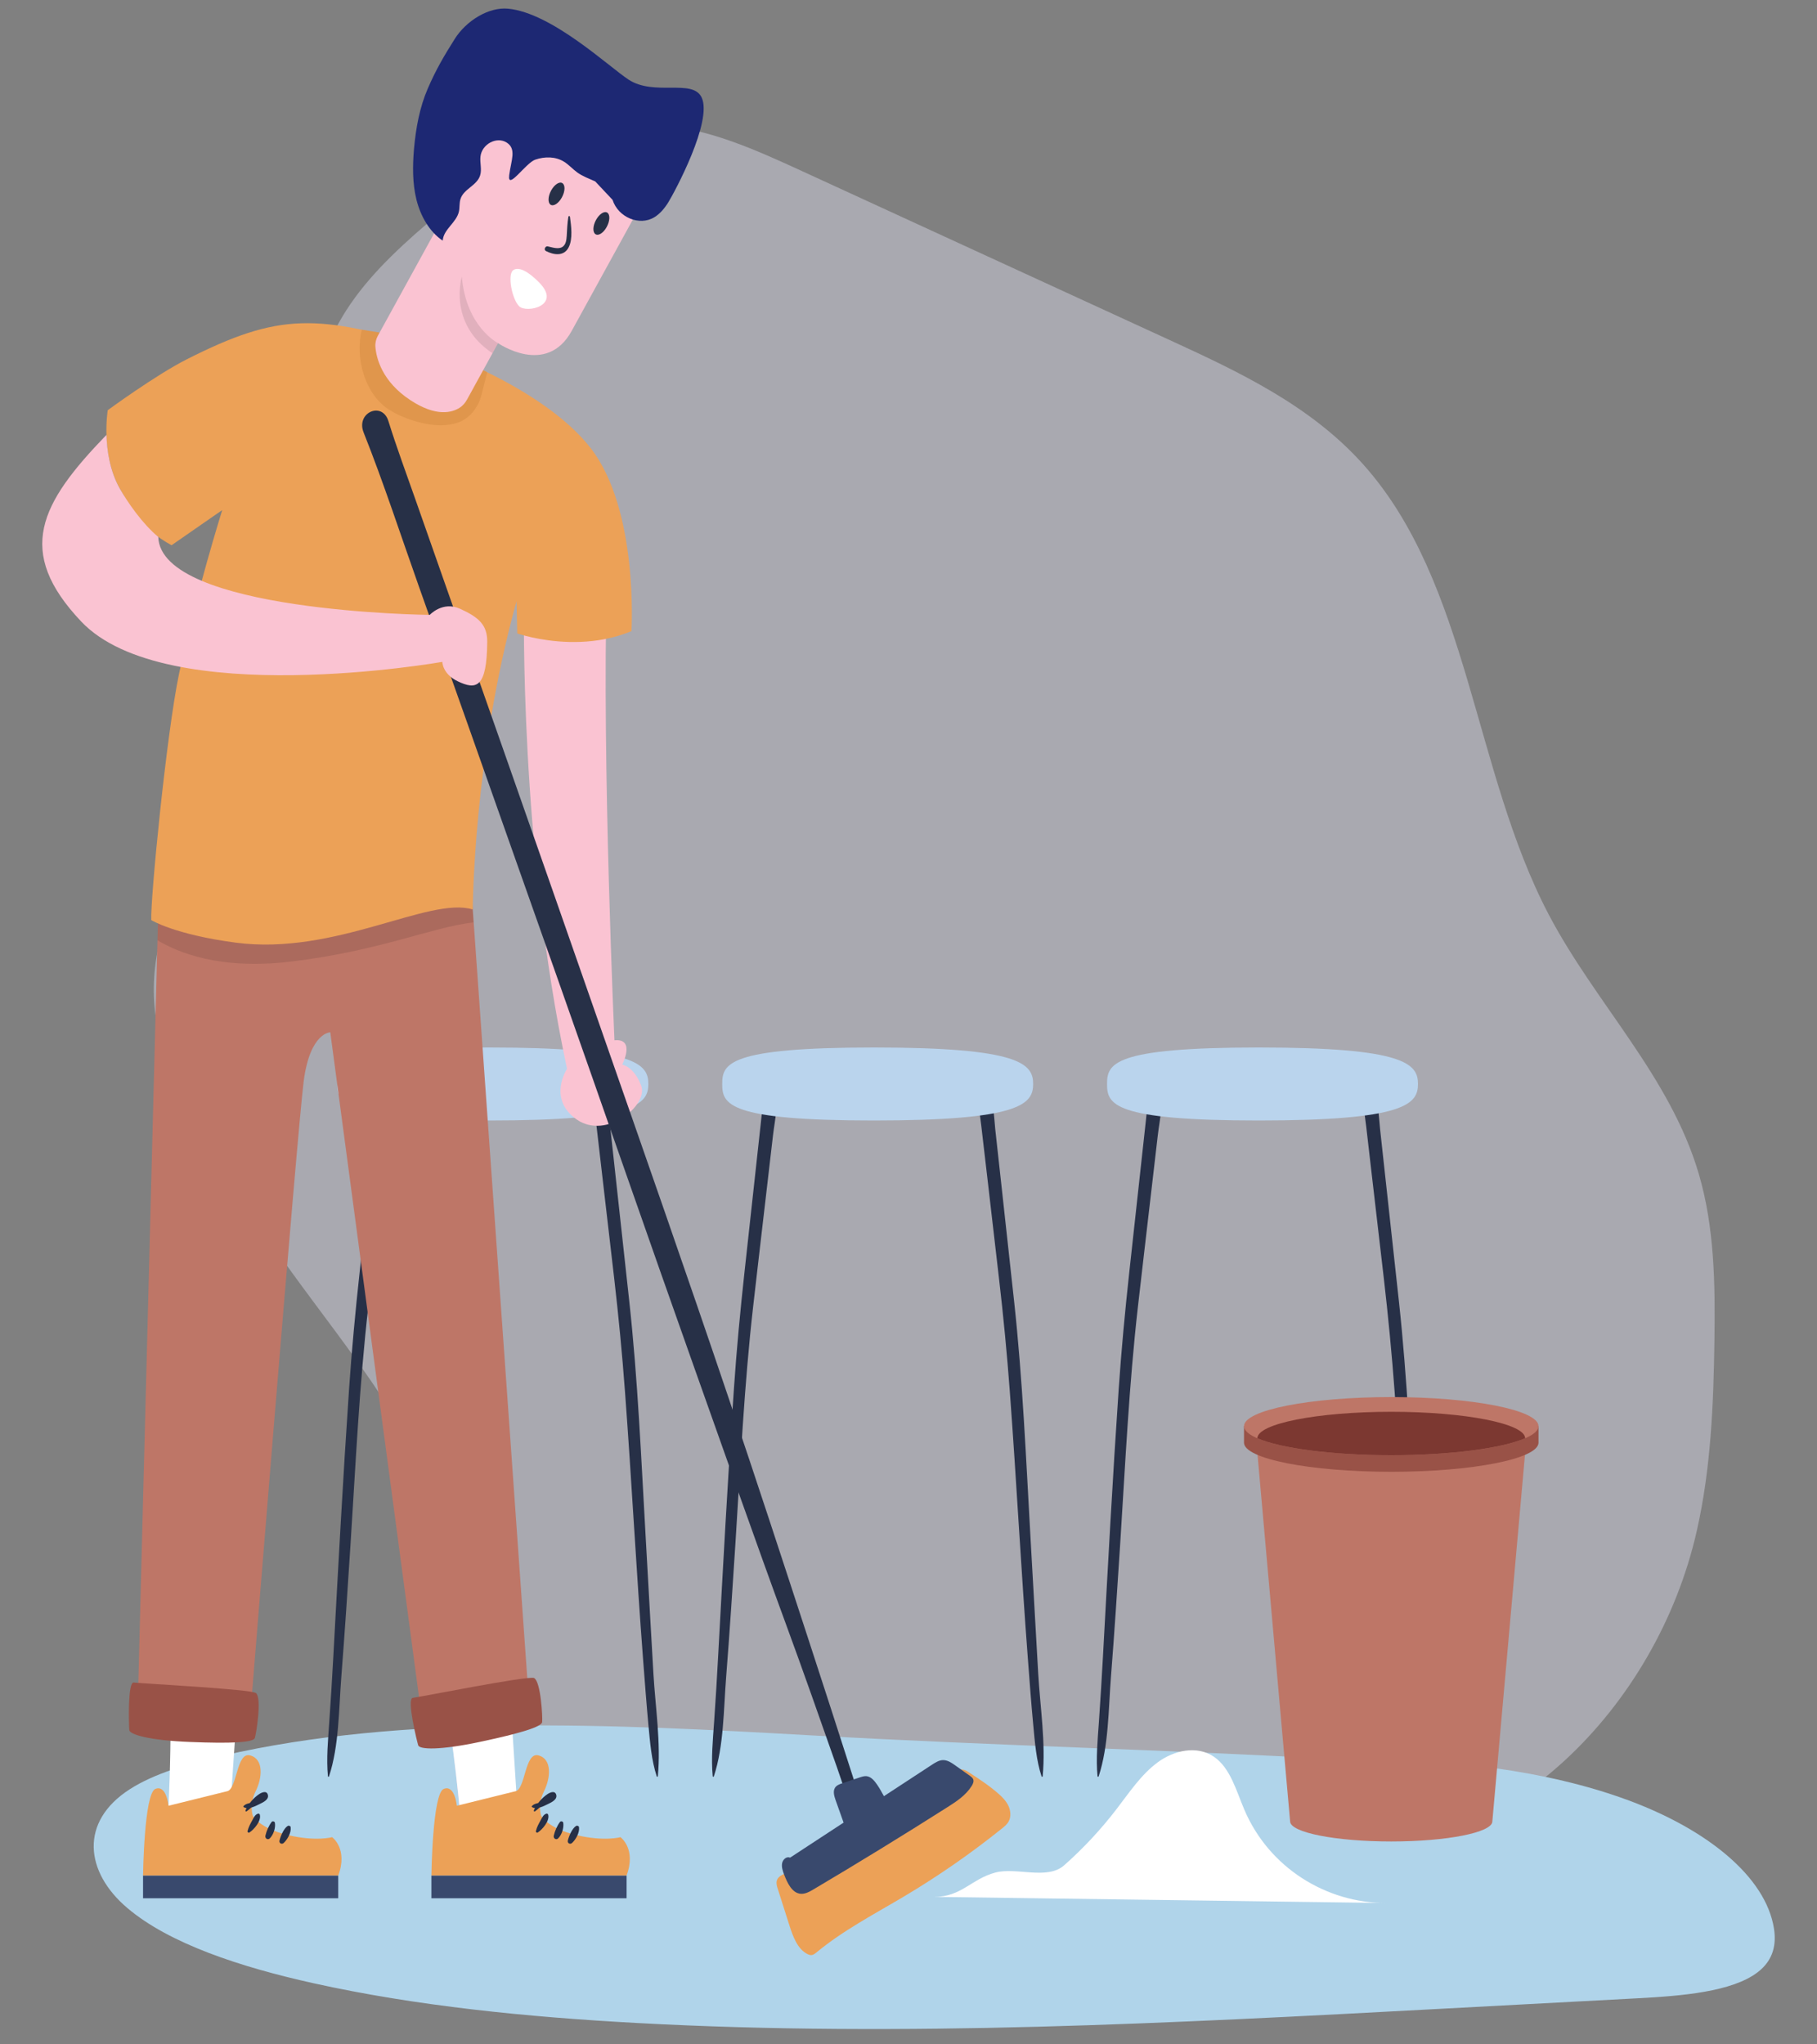 <svg width="40" height="45" viewBox="0 0 40 45" fill="none" xmlns="http://www.w3.org/2000/svg">
<rect x="0" y="0" width="40" height="45" fill="#808080" stroke="none"/>
<path d="M37.398 25.84C36.766 23.688 35.126 22.093 34.096 20.134C32.434 16.972 32.346 12.842 30.018 10.231C28.85 8.921 27.264 8.18 25.721 7.472C23.034 6.237 20.346 5.002 17.658 3.767C16.64 3.3 15.599 2.826 14.497 2.752C12.517 2.619 10.658 3.796 9.12 5.168C8.439 5.776 7.779 6.448 7.36 7.294C6.412 9.211 6.874 11.57 6.524 13.716C5.966 17.143 4.431 17.38 3.462 20.974C3.018 23.292 4.608 25.361 5.899 27.262C7.19 29.162 8.768 30.874 9.638 33.042C10.29 34.669 10.513 36.485 11.281 38.049C12.509 40.549 15.164 42.116 17.747 41.864C19.419 41.701 20.969 40.858 22.605 40.446C23.786 40.148 25.015 40.077 26.218 40.236C27.295 40.379 28.352 40.705 29.436 40.753C33.119 40.917 36.47 37.609 37.355 33.692C37.663 32.331 37.722 30.918 37.742 29.515C37.76 28.278 37.745 27.017 37.398 25.84Z" fill="#D2D2E1" fill-opacity="0.5"/>
<path d="M39.052 42.447C38.87 41.307 37.577 40.261 35.813 39.615C34.049 38.969 31.859 38.701 29.721 38.739C25.581 38.505 21.99 38.431 17.849 38.198C13.494 37.952 8.914 37.723 4.892 38.648C4.132 38.822 3.385 39.044 2.856 39.385C1.743 40.1 1.873 41.209 2.8 41.996C3.727 42.784 5.29 43.297 6.899 43.654C9.159 44.155 11.592 44.398 14.027 44.53C19.889 44.848 25.8 44.534 31.664 44.22C33.125 44.142 34.586 44.064 36.046 43.986C37.025 43.934 38.129 43.844 38.693 43.413C39.053 43.139 39.105 42.781 39.052 42.447Z" fill="#B0D4EA"/>
<path d="M24.186 39.101C24.407 38.43 24.401 37.627 24.456 36.923C24.533 35.939 24.598 34.955 24.661 33.971C24.772 32.234 24.854 30.488 25.051 28.759C25.145 27.933 25.242 27.108 25.338 26.282C25.388 25.849 25.439 25.416 25.489 24.982C25.529 24.633 25.635 24.24 25.493 23.907C25.483 23.884 25.446 23.878 25.43 23.898C25.265 24.121 25.255 24.396 25.225 24.673C25.184 25.044 25.144 25.416 25.103 25.787C25.021 26.53 24.94 27.273 24.859 28.016C24.766 28.865 24.687 29.713 24.628 30.565C24.494 32.529 24.388 34.496 24.281 36.462C24.254 36.946 24.225 37.429 24.191 37.913C24.164 38.299 24.125 38.712 24.161 39.097C24.163 39.112 24.181 39.116 24.186 39.101Z" fill="#273047"/>
<path d="M31.425 39.097C31.495 38.364 31.371 37.58 31.328 36.847C31.27 35.86 31.216 34.872 31.16 33.885C31.059 32.135 30.985 30.377 30.795 28.635C30.705 27.809 30.614 26.984 30.524 26.158C30.477 25.725 30.429 25.291 30.382 24.858C30.346 24.532 30.353 24.164 30.156 23.898C30.14 23.877 30.103 23.883 30.093 23.907C29.972 24.191 30.041 24.496 30.076 24.796C30.119 25.168 30.162 25.539 30.205 25.911C30.291 26.654 30.378 27.397 30.464 28.14C30.56 28.971 30.64 29.802 30.702 30.637C30.849 32.604 30.951 34.574 31.101 36.54C31.137 37.02 31.174 37.499 31.218 37.978C31.253 38.347 31.285 38.752 31.401 39.101C31.405 39.116 31.423 39.112 31.425 39.097Z" fill="#273047"/>
<path d="M31.216 23.861C31.216 24.304 30.928 24.664 27.709 24.664C24.49 24.664 24.371 24.304 24.371 23.861C24.371 23.417 24.49 23.057 27.709 23.057C30.928 23.057 31.216 23.417 31.216 23.861Z" fill="#BAD4ED"/>
<path d="M15.715 39.101C15.936 38.43 15.929 37.627 15.985 36.923C16.062 35.939 16.127 34.955 16.19 33.971C16.301 32.234 16.383 30.488 16.58 28.759C16.674 27.933 16.771 27.108 16.867 26.282C16.917 25.849 16.968 25.416 17.018 24.982C17.058 24.633 17.164 24.24 17.022 23.907C17.012 23.884 16.975 23.878 16.959 23.898C16.794 24.121 16.784 24.396 16.754 24.673C16.713 25.044 16.672 25.416 16.632 25.787C16.55 26.53 16.469 27.273 16.388 28.016C16.295 28.865 16.215 29.713 16.157 30.565C16.022 32.529 15.916 34.496 15.809 36.462C15.783 36.946 15.754 37.429 15.72 37.913C15.693 38.299 15.653 38.712 15.69 39.097C15.691 39.112 15.71 39.116 15.715 39.101Z" fill="#273047"/>
<path d="M22.954 39.097C23.023 38.364 22.899 37.58 22.856 36.847C22.798 35.86 22.745 34.872 22.688 33.885C22.588 32.135 22.514 30.377 22.324 28.635C22.234 27.809 22.143 26.984 22.053 26.158C22.005 25.725 21.958 25.291 21.91 24.858C21.875 24.532 21.882 24.164 21.685 23.898C21.669 23.877 21.632 23.883 21.622 23.907C21.5 24.191 21.57 24.496 21.604 24.796C21.647 25.168 21.691 25.539 21.734 25.911C21.82 26.654 21.906 27.397 21.992 28.14C22.089 28.971 22.169 29.802 22.231 30.637C22.377 32.604 22.48 34.574 22.63 36.54C22.666 37.02 22.702 37.499 22.747 37.978C22.781 38.347 22.814 38.752 22.929 39.101C22.934 39.116 22.952 39.112 22.954 39.097Z" fill="#273047"/>
<path d="M22.744 23.861C22.744 24.304 22.457 24.664 19.238 24.664C16.019 24.664 15.899 24.304 15.899 23.861C15.899 23.417 16.019 23.057 19.238 23.057C22.457 23.057 22.744 23.417 22.744 23.861Z" fill="#BAD4ED"/>
<path d="M7.243 39.101C7.465 38.43 7.458 37.627 7.513 36.923C7.59 35.939 7.655 34.955 7.718 33.971C7.829 32.234 7.911 30.488 8.108 28.759C8.202 27.933 8.3 27.108 8.395 26.282C8.446 25.849 8.496 25.416 8.546 24.982C8.587 24.633 8.692 24.24 8.551 23.907C8.54 23.884 8.503 23.878 8.488 23.898C8.322 24.121 8.312 24.396 8.282 24.673C8.241 25.044 8.201 25.416 8.16 25.787C8.079 26.53 7.998 27.273 7.916 28.016C7.823 28.865 7.744 29.713 7.685 30.565C7.551 32.529 7.445 34.496 7.338 36.462C7.312 36.946 7.282 37.429 7.248 37.913C7.222 38.299 7.182 38.712 7.219 39.097C7.22 39.112 7.238 39.116 7.243 39.101Z" fill="#273047"/>
<path d="M14.482 39.097C14.552 38.364 14.428 37.58 14.385 36.847C14.327 35.86 14.273 34.872 14.217 33.885C14.116 32.135 14.043 30.377 13.852 28.635C13.762 27.809 13.671 26.984 13.581 26.158C13.534 25.725 13.486 25.291 13.439 24.858C13.403 24.532 13.41 24.164 13.213 23.898C13.198 23.877 13.16 23.883 13.15 23.907C13.029 24.191 13.098 24.496 13.133 24.796C13.176 25.168 13.219 25.539 13.262 25.911C13.348 26.654 13.435 27.397 13.521 28.14C13.617 28.971 13.697 29.802 13.759 30.637C13.906 32.604 14.008 34.574 14.158 36.54C14.195 37.02 14.231 37.499 14.275 37.978C14.31 38.347 14.342 38.752 14.458 39.101C14.463 39.116 14.481 39.112 14.482 39.097Z" fill="#273047"/>
<path d="M14.273 23.861C14.273 24.304 13.985 24.664 10.766 24.664C7.548 24.664 7.428 24.304 7.428 23.861C7.428 23.417 7.548 23.057 10.766 23.057C13.985 23.057 14.273 23.417 14.273 23.861Z" fill="#BAD4ED"/>
<path d="M5.96 24.599L5.012 39.798L3.752 40.098C3.752 40.098 3.906 37.381 3.71 35.812C3.514 34.243 3.045 32.349 3.417 29.981C3.789 27.613 3.59 24.39 3.59 24.39L5.96 24.599Z" fill="#FAC3D2"/>
<path d="M10.403 24.648L11.332 39.848H10.119C10.119 39.848 9.939 37.616 9.552 36.09C9.165 34.565 8.468 32.757 8.545 30.355C8.622 27.953 8.029 24.789 8.029 24.789L10.403 24.648Z" fill="#FAC3D2"/>
<path d="M3.278 33.387C3.384 34.275 3.546 35.08 3.646 35.812C3.86 37.38 3.692 40.097 3.692 40.097L5.07 39.797L5.507 33.387H3.278Z" fill="white"/>
<path d="M8.78 33.387C9.008 34.396 9.311 35.285 9.525 36.09C9.931 37.616 10.121 39.848 10.121 39.848H11.393L10.978 33.387H8.78Z" fill="white"/>
<path d="M3.495 19.599L3.028 37.725C3.028 37.725 3.589 38.338 5.507 37.787C5.507 37.787 6.546 24.868 6.686 23.796C6.826 22.723 7.271 22.723 7.271 22.723L9.279 37.766C9.279 37.766 10.752 37.906 11.645 37.464L10.356 19.289L3.495 19.599Z" fill="#BE7667"/>
<g opacity="0.1">
<path d="M6.399 21.167C8.365 20.932 9.494 20.412 10.424 20.303L10.356 19.289L3.495 19.599L3.466 20.697C3.909 20.962 4.833 21.355 6.399 21.167Z" fill="black"/>
</g>
<path d="M11.536 13.284C11.536 13.284 11.431 18.618 12.483 23.526C12.483 23.526 12.044 24.19 12.697 24.643C13.35 25.095 14.276 24.327 14.116 23.899C13.956 23.472 13.697 23.435 13.697 23.435C13.697 23.435 13.999 22.853 13.527 22.898C13.527 22.898 13.249 16.766 13.359 12.873L11.536 13.284Z" fill="#FAC3D2"/>
<path d="M11.572 13.997C11.891 14.08 12.584 14.213 13.324 14.066C13.515 14.027 13.71 13.973 13.901 13.891C13.901 13.891 14.065 11.223 13.001 9.861C11.938 8.499 9.504 7.676 9.504 7.676C6.986 6.905 6.152 6.876 4.108 7.911C3.423 8.258 2.372 9.029 2.372 9.029C2.372 9.029 2.21 10 2.641 10.761C2.92 11.252 3.078 11.61 3.776 12.002L4.892 11.228C4.892 11.228 4.299 13.12 3.941 14.834C3.663 16.164 3.308 19.805 3.33 20.253C3.33 20.253 3.846 20.572 5.188 20.749C7.387 21.04 9.446 19.724 10.407 20.019C10.407 20.019 10.423 16.638 11.371 13.234L11.387 13.943C11.387 13.943 11.456 13.967 11.572 13.997Z" fill="#ECA157"/>
<path d="M9.108 9.261C9.547 9.396 9.859 9.378 10.078 9.303C10.335 9.215 10.527 8.977 10.599 8.693L10.726 8.195C10.045 7.86 9.515 7.569 9.515 7.569C8.984 7.406 7.966 7.258 7.966 7.258C7.804 7.891 8.047 8.696 8.57 9.021C8.719 9.114 8.896 9.197 9.108 9.261Z" fill="#E0964C"/>
<path d="M4.989 39.431C5.224 39.404 5.198 38.558 5.505 38.639C5.811 38.719 5.775 39.136 5.627 39.431C5.48 39.727 5.566 39.969 5.566 39.969C5.566 39.969 5.711 40.245 6.337 40.393C6.963 40.541 7.311 40.439 7.311 40.439C7.311 40.439 7.667 40.694 7.446 41.285H3.149C3.149 41.285 3.172 39.479 3.419 39.378C3.666 39.276 3.709 39.748 3.709 39.748L4.989 39.431Z" fill="#ECA157"/>
<path d="M3.149 41.784H7.446V41.286H3.149V41.784Z" fill="#39496D"/>
<path d="M5.681 39.922C5.614 39.941 5.589 40.004 5.555 40.066C5.512 40.143 5.471 40.216 5.45 40.304C5.444 40.329 5.469 40.35 5.49 40.337C5.588 40.275 5.757 40.081 5.72 39.946C5.715 39.928 5.698 39.917 5.681 39.922Z" fill="#273047"/>
<path d="M5.98 40.104C5.919 40.183 5.865 40.305 5.843 40.406C5.829 40.468 5.896 40.508 5.938 40.467C6.018 40.389 6.069 40.24 6.052 40.124C6.047 40.091 6 40.079 5.98 40.104Z" fill="#273047"/>
<path d="M6.333 40.193C6.248 40.246 6.178 40.411 6.153 40.512C6.138 40.573 6.203 40.604 6.243 40.569C6.325 40.496 6.414 40.34 6.399 40.222C6.395 40.19 6.355 40.178 6.333 40.193Z" fill="#273047"/>
<path d="M5.361 39.775C5.459 39.843 5.626 39.755 5.72 39.708C5.786 39.675 5.926 39.614 5.897 39.507C5.871 39.407 5.764 39.453 5.706 39.491C5.585 39.57 5.465 39.709 5.405 39.848C5.399 39.862 5.412 39.882 5.427 39.872C5.496 39.824 5.555 39.764 5.616 39.704C5.672 39.648 5.76 39.583 5.804 39.535C5.742 39.604 5.621 39.646 5.541 39.675C5.477 39.697 5.406 39.702 5.359 39.758C5.355 39.763 5.356 39.771 5.361 39.775Z" fill="#273047"/>
<path d="M11.337 39.431C11.572 39.404 11.546 38.558 11.853 38.639C12.159 38.719 12.122 39.136 11.975 39.431C11.828 39.727 11.914 39.969 11.914 39.969C11.914 39.969 12.059 40.245 12.685 40.393C13.31 40.541 13.659 40.439 13.659 40.439C13.659 40.439 14.014 40.694 13.793 41.285H9.497C9.497 41.285 9.52 39.479 9.767 39.378C10.014 39.276 10.057 39.748 10.057 39.748L11.337 39.431Z" fill="#ECA157"/>
<path d="M9.497 41.784H13.794V41.286H9.497V41.784Z" fill="#39496D"/>
<path d="M12.029 39.922C11.962 39.941 11.937 40.004 11.903 40.066C11.86 40.143 11.818 40.216 11.798 40.304C11.792 40.329 11.817 40.35 11.838 40.337C11.936 40.275 12.105 40.081 12.068 39.946C12.062 39.928 12.046 39.917 12.029 39.922Z" fill="#273047"/>
<path d="M12.328 40.104C12.267 40.183 12.213 40.305 12.191 40.406C12.177 40.468 12.244 40.508 12.286 40.467C12.366 40.389 12.416 40.24 12.4 40.124C12.395 40.091 12.348 40.079 12.328 40.104Z" fill="#273047"/>
<path d="M12.681 40.193C12.596 40.246 12.526 40.411 12.501 40.512C12.486 40.573 12.551 40.604 12.591 40.569C12.673 40.496 12.762 40.34 12.747 40.222C12.742 40.19 12.703 40.178 12.681 40.193Z" fill="#273047"/>
<path d="M11.709 39.775C11.807 39.843 11.973 39.755 12.068 39.708C12.134 39.675 12.273 39.614 12.245 39.507C12.218 39.407 12.111 39.453 12.054 39.491C11.933 39.57 11.813 39.709 11.753 39.848C11.746 39.862 11.76 39.882 11.775 39.872C11.844 39.824 11.903 39.764 11.964 39.704C12.02 39.648 12.108 39.583 12.152 39.535C12.09 39.604 11.969 39.646 11.889 39.675C11.825 39.697 11.753 39.702 11.707 39.758C11.703 39.763 11.704 39.771 11.709 39.775Z" fill="#273047"/>
<path d="M11.758 36.936C11.906 37.017 11.947 37.798 11.935 37.905C11.924 38.011 11.45 38.154 10.565 38.342C9.68 38.53 9.235 38.511 9.206 38.417C9.178 38.323 8.948 37.387 9.087 37.373C9.225 37.36 11.646 36.875 11.758 36.936Z" fill="#995247"/>
<path d="M5.637 37.269C5.765 37.384 5.643 38.155 5.61 38.256C5.577 38.357 5.086 38.38 4.185 38.344C3.285 38.309 2.855 38.18 2.846 38.082C2.838 37.983 2.807 37.015 2.944 37.035C3.082 37.056 5.541 37.181 5.637 37.269Z" fill="#995247"/>
<path d="M9.761 4.765L8.316 7.395C8.277 7.468 8.257 7.551 8.264 7.635C8.284 7.88 8.406 8.395 9.034 8.808C9.605 9.184 9.953 9.082 10.122 8.973C10.189 8.929 10.242 8.867 10.282 8.794L10.964 7.553C10.964 7.553 12.03 8.296 12.586 7.283C13.143 6.269 14.847 3.166 14.847 3.166L11.756 1.132L9.927 2.218L9.245 4.468L9.761 4.765Z" fill="#FAC3D2"/>
<path d="M12.513 4.77C12.488 4.912 12.485 5.051 12.476 5.194C12.47 5.283 12.458 5.386 12.38 5.436C12.289 5.493 12.154 5.444 12.058 5.423C12.005 5.411 11.963 5.497 12.019 5.526C12.185 5.611 12.414 5.653 12.52 5.442C12.614 5.255 12.574 4.97 12.547 4.77C12.545 4.751 12.516 4.752 12.513 4.77Z" fill="#273047"/>
<path opacity="0.1" d="M10.964 7.553C10.964 7.553 10.259 7.198 10.167 6.09C10.167 6.09 9.851 7.122 10.842 7.775L10.964 7.553Z" fill="black"/>
<path d="M13.121 4.841C13.049 4.972 13.044 5.112 13.109 5.155C13.174 5.198 13.285 5.127 13.356 4.996C13.428 4.865 13.434 4.724 13.369 4.681C13.304 4.638 13.193 4.71 13.121 4.841Z" fill="#273047"/>
<path d="M12.134 4.191C12.062 4.322 12.056 4.463 12.121 4.506C12.186 4.549 12.297 4.477 12.369 4.346C12.441 4.215 12.447 4.075 12.381 4.032C12.317 3.989 12.206 4.061 12.134 4.191Z" fill="#273047"/>
<path d="M10.014 0.852C10.261 0.462 10.753 0.15 11.185 0.191C12.148 0.283 13.4 1.466 13.838 1.753C14.406 2.123 15.244 1.727 15.445 2.143C15.695 2.66 14.853 4.226 14.71 4.457C14.629 4.587 14.529 4.707 14.403 4.783C14.077 4.981 13.608 4.784 13.485 4.399L13.103 3.993C12.969 3.932 12.829 3.883 12.708 3.796C12.608 3.723 12.523 3.626 12.419 3.561C12.23 3.442 11.992 3.443 11.784 3.514C11.575 3.584 11.164 4.211 11.21 3.853C11.251 3.533 11.376 3.28 11.156 3.139C10.937 2.997 10.607 3.17 10.577 3.447C10.562 3.585 10.611 3.729 10.57 3.86C10.5 4.088 10.204 4.157 10.136 4.385C10.11 4.471 10.122 4.566 10.103 4.655C10.049 4.903 9.764 5.043 9.746 5.297C9.453 5.101 9.259 4.758 9.168 4.396C9.078 4.033 9.082 3.65 9.114 3.276C9.155 2.819 9.238 2.361 9.419 1.945C9.599 1.53 9.775 1.23 10.014 0.852Z" fill="#1D2873"/>
<path d="M11.871 6.22C11.643 5.986 11.414 5.851 11.292 5.952C11.171 6.053 11.269 6.578 11.427 6.74C11.585 6.902 12.372 6.732 11.871 6.22Z" fill="white"/>
<path d="M27.629 31.406L28.401 40.092C28.401 40.336 29.398 40.534 30.627 40.534C31.857 40.534 32.853 40.336 32.853 40.092L33.626 31.406H27.629Z" fill="#BE7667"/>
<path d="M33.292 31.392C32.707 31.225 31.732 31.116 30.627 31.116C29.523 31.116 28.548 31.225 27.962 31.392H27.386V31.756C27.386 32.11 28.837 32.397 30.627 32.397C32.418 32.397 33.869 32.11 33.869 31.756V31.392H33.292Z" fill="#995247"/>
<path d="M33.869 31.392C33.869 31.746 32.418 32.033 30.628 32.033C28.837 32.033 27.386 31.746 27.386 31.392C27.386 31.038 28.837 30.752 30.628 30.752C32.418 30.752 33.869 31.038 33.869 31.392Z" fill="#BE7667"/>
<path d="M30.628 31.076C29 31.076 27.68 31.337 27.68 31.659C28.192 31.879 29.319 32.032 30.628 32.032C31.936 32.032 33.063 31.879 33.575 31.659C33.575 31.337 32.255 31.076 30.628 31.076Z" fill="#7C3831"/>
<path d="M18.997 39.915C18.983 39.843 18.97 39.77 18.953 39.699C18.948 39.681 18.945 39.662 18.941 39.643C18.961 39.749 18.939 39.624 18.927 39.582C18.912 39.533 18.896 39.485 18.881 39.437C18.839 39.306 18.797 39.176 18.755 39.045C18.445 38.077 18.131 37.11 17.816 36.144C17.233 34.357 16.649 32.572 16.047 30.793C15.114 28.033 14.151 25.284 13.191 22.535C11.848 18.684 10.497 14.838 9.144 10.991C8.943 10.419 8.731 9.849 8.55 9.268C8.413 8.827 7.83 9.081 8.005 9.52C8.449 10.635 8.823 11.789 9.226 12.922C9.59 13.949 9.954 14.976 10.318 16.003C10.973 17.852 11.626 19.701 12.278 21.55C13.286 24.407 14.277 27.27 15.291 30.125C15.959 32.002 16.617 33.884 17.303 35.753C17.686 36.794 18.052 37.841 18.42 38.887C18.51 39.144 18.593 39.404 18.69 39.658C18.711 39.714 18.765 39.897 18.835 39.975C18.837 39.978 18.839 39.984 18.84 39.987C18.886 40.086 19.017 40.015 18.997 39.915Z" fill="#273047"/>
<path d="M2.344 9.572C0.882 11.083 0.325 12.136 1.788 13.681C3.648 15.645 9.738 14.569 9.738 14.569C9.738 14.569 9.736 14.83 10.072 14.994C10.49 15.197 10.718 15.139 10.726 14.128C10.729 13.757 10.541 13.587 10.125 13.399C9.743 13.226 9.46 13.535 9.46 13.535C9.46 13.535 3.533 13.472 3.484 11.818C3.142 11.537 2.811 11.06 2.641 10.761C2.417 10.366 2.354 9.915 2.344 9.572Z" fill="#FAC3D2"/>
<path d="M17.423 41.141C17.331 41.252 17.137 41.256 17.1 41.4C17.085 41.459 17.103 41.52 17.122 41.577C17.207 41.844 17.292 42.11 17.377 42.377C17.456 42.626 17.556 42.901 17.775 43.012C17.805 43.027 17.838 43.039 17.871 43.034C17.909 43.029 17.942 43.002 17.973 42.977C18.57 42.484 19.251 42.132 19.907 41.741C20.654 41.297 21.372 40.798 22.058 40.248C22.115 40.202 22.174 40.154 22.208 40.087C22.261 39.984 22.248 39.851 22.198 39.746C22.148 39.642 22.067 39.559 21.983 39.485C21.78 39.306 21.556 39.16 21.332 39.014C21.287 38.984 21.239 38.954 21.186 38.95C21.124 38.945 21.065 38.978 21.01 39.011C20.815 39.126 20.624 39.25 20.438 39.384" fill="#ECA157"/>
<path d="M21.425 39.167C21.413 39.134 21.383 39.112 21.356 39.092C21.25 39.016 21.143 38.941 21.037 38.865C20.952 38.804 20.86 38.741 20.759 38.743C20.671 38.745 20.592 38.796 20.516 38.845C20.164 39.076 19.812 39.306 19.459 39.537C19.412 39.451 19.365 39.365 19.31 39.285C19.251 39.198 19.176 39.108 19.078 39.097C19.027 39.091 18.976 39.108 18.927 39.124C18.797 39.168 18.667 39.211 18.537 39.255C18.478 39.274 18.415 39.298 18.381 39.353C18.334 39.431 18.364 39.534 18.394 39.621C18.453 39.787 18.512 39.953 18.571 40.119C18.178 40.377 17.784 40.634 17.392 40.891C17.32 40.855 17.234 40.928 17.218 41.012C17.201 41.096 17.232 41.183 17.262 41.263C17.333 41.45 17.437 41.666 17.62 41.685C17.721 41.696 17.817 41.642 17.906 41.59C18.899 41.002 19.883 40.398 20.859 39.778C21.057 39.652 21.261 39.519 21.391 39.312C21.418 39.27 21.442 39.216 21.425 39.167Z" fill="#39496D"/>
<path d="M20.567 41.754C21.166 41.754 21.385 41.358 21.912 41.218C22.376 41.095 23.054 41.388 23.426 41.059C23.844 40.69 24.23 40.276 24.577 39.825C24.859 39.458 25.122 39.06 25.486 38.792C25.85 38.524 26.353 38.415 26.725 38.67C27.085 38.917 27.213 39.412 27.393 39.834C27.937 41.113 29.197 41.889 30.515 41.889" fill="white"/>
</svg>
